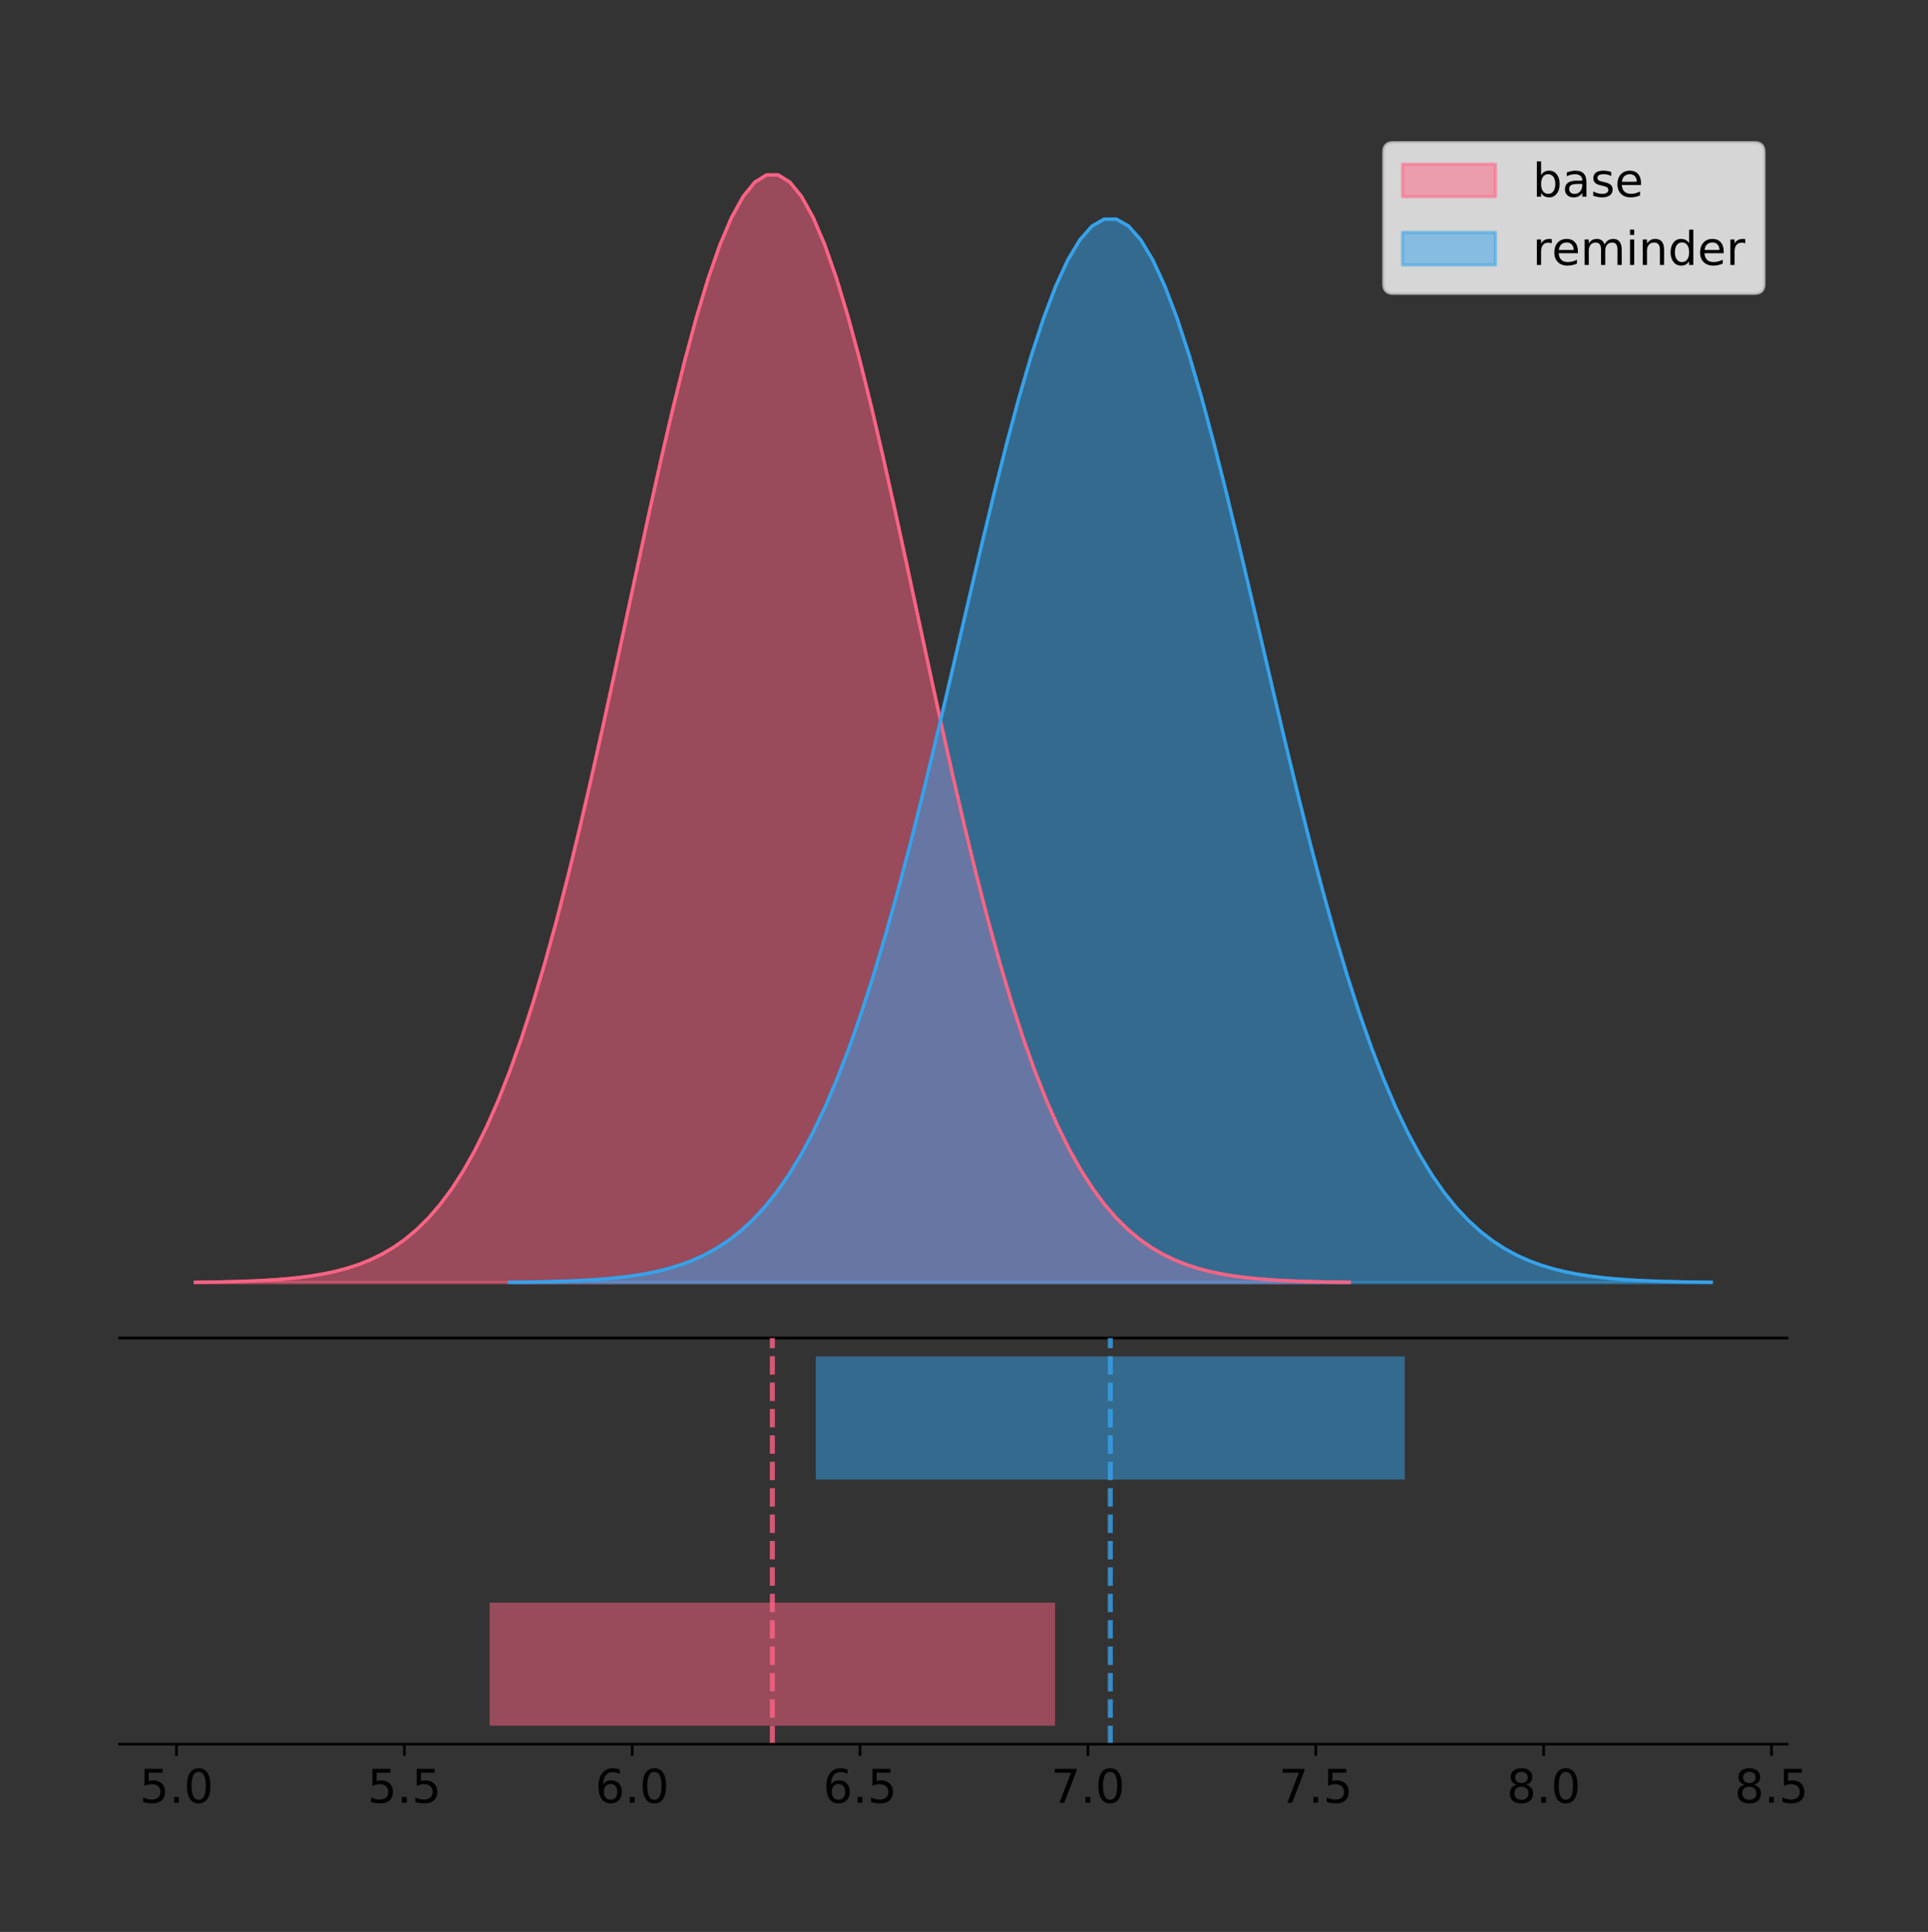 <?xml version="1.0" encoding="utf-8" standalone="no"?>
<!DOCTYPE svg PUBLIC "-//W3C//DTD SVG 1.1//EN"
  "http://www.w3.org/Graphics/SVG/1.1/DTD/svg11.dtd">
<!-- Created with matplotlib (https://matplotlib.org/) -->
<svg height="581.789pt" version="1.1" viewBox="0 0 580.636 581.789" width="580.636pt" xmlns="http://www.w3.org/2000/svg" xmlns:xlink="http://www.w3.org/1999/xlink">
 <rect x="0" y="0" width="580.636" height="581.789" fill="#333333" stroke="none"/>
 <defs>
  <style type="text/css">
*{stroke-linecap:butt;stroke-linejoin:round;}
  </style>
 </defs>
 <g id="figure_1">
  <g id="patch_1">
   <path d="M 0 581.789 
L 580.636 581.789 
L 580.636 0 
L 0 0 
z
" style="fill:none;"/>
  </g>
  <g id="axes_1">
   <g id="patch_2">
    <path d="M 36 402.93 
L 538.2 402.93 
L 538.2 36 
L 36 36 
z
" style="fill:none;"/>
   </g>
   <g id="PolyCollection_1">
    <defs>
     <path d="M 58.827 -195.538 
L 58.827 -195.65 
L 62.338 -195.692 
L 65.848 -195.749 
L 69.359 -195.825 
L 72.87 -195.925 
L 76.38 -196.058 
L 79.891 -196.23 
L 83.401 -196.455 
L 86.912 -196.744 
L 90.422 -197.115 
L 93.933 -197.585 
L 97.443 -198.179 
L 100.954 -198.923 
L 104.465 -199.848 
L 107.975 -200.99 
L 111.486 -202.39 
L 114.996 -204.093 
L 118.507 -206.151 
L 122.017 -208.617 
L 125.528 -211.552 
L 129.039 -215.017 
L 132.549 -219.078 
L 136.06 -223.801 
L 139.57 -229.25 
L 143.081 -235.488 
L 146.591 -242.572 
L 150.102 -250.552 
L 153.613 -259.468 
L 157.123 -269.344 
L 160.634 -280.192 
L 164.144 -292.002 
L 167.655 -304.744 
L 171.165 -318.365 
L 174.676 -332.786 
L 178.186 -347.901 
L 181.697 -363.58 
L 185.208 -379.667 
L 188.718 -395.98 
L 192.229 -412.318 
L 195.739 -428.462 
L 199.25 -444.18 
L 202.76 -459.23 
L 206.271 -473.372 
L 209.782 -486.366 
L 213.292 -497.987 
L 216.803 -508.025 
L 220.313 -516.294 
L 223.824 -522.64 
L 227.334 -526.94 
L 230.845 -529.111 
L 234.356 -529.111 
L 237.866 -526.94 
L 241.377 -522.64 
L 244.887 -516.294 
L 248.398 -508.025 
L 251.908 -497.987 
L 255.419 -486.366 
L 258.929 -473.372 
L 262.44 -459.23 
L 265.951 -444.18 
L 269.461 -428.462 
L 272.972 -412.318 
L 276.482 -395.98 
L 279.993 -379.667 
L 283.503 -363.58 
L 287.014 -347.901 
L 290.525 -332.786 
L 294.035 -318.365 
L 297.546 -304.744 
L 301.056 -292.002 
L 304.567 -280.192 
L 308.077 -269.344 
L 311.588 -259.468 
L 315.098 -250.552 
L 318.609 -242.572 
L 322.12 -235.488 
L 325.63 -229.25 
L 329.141 -223.801 
L 332.651 -219.078 
L 336.162 -215.017 
L 339.672 -211.552 
L 343.183 -208.617 
L 346.694 -206.151 
L 350.204 -204.093 
L 353.715 -202.39 
L 357.225 -200.99 
L 360.736 -199.848 
L 364.246 -198.923 
L 367.757 -198.179 
L 371.268 -197.585 
L 374.778 -197.115 
L 378.289 -196.744 
L 381.799 -196.455 
L 385.31 -196.23 
L 388.82 -196.058 
L 392.331 -195.925 
L 395.841 -195.825 
L 399.352 -195.749 
L 402.863 -195.692 
L 406.373 -195.65 
L 406.373 -195.538 
L 406.373 -195.538 
L 402.863 -195.538 
L 399.352 -195.538 
L 395.841 -195.538 
L 392.331 -195.538 
L 388.82 -195.538 
L 385.31 -195.538 
L 381.799 -195.538 
L 378.289 -195.538 
L 374.778 -195.538 
L 371.268 -195.538 
L 367.757 -195.538 
L 364.246 -195.538 
L 360.736 -195.538 
L 357.225 -195.538 
L 353.715 -195.538 
L 350.204 -195.538 
L 346.694 -195.538 
L 343.183 -195.538 
L 339.672 -195.538 
L 336.162 -195.538 
L 332.651 -195.538 
L 329.141 -195.538 
L 325.63 -195.538 
L 322.12 -195.538 
L 318.609 -195.538 
L 315.098 -195.538 
L 311.588 -195.538 
L 308.077 -195.538 
L 304.567 -195.538 
L 301.056 -195.538 
L 297.546 -195.538 
L 294.035 -195.538 
L 290.525 -195.538 
L 287.014 -195.538 
L 283.503 -195.538 
L 279.993 -195.538 
L 276.482 -195.538 
L 272.972 -195.538 
L 269.461 -195.538 
L 265.951 -195.538 
L 262.44 -195.538 
L 258.929 -195.538 
L 255.419 -195.538 
L 251.908 -195.538 
L 248.398 -195.538 
L 244.887 -195.538 
L 241.377 -195.538 
L 237.866 -195.538 
L 234.356 -195.538 
L 230.845 -195.538 
L 227.334 -195.538 
L 223.824 -195.538 
L 220.313 -195.538 
L 216.803 -195.538 
L 213.292 -195.538 
L 209.782 -195.538 
L 206.271 -195.538 
L 202.76 -195.538 
L 199.25 -195.538 
L 195.739 -195.538 
L 192.229 -195.538 
L 188.718 -195.538 
L 185.208 -195.538 
L 181.697 -195.538 
L 178.186 -195.538 
L 174.676 -195.538 
L 171.165 -195.538 
L 167.655 -195.538 
L 164.144 -195.538 
L 160.634 -195.538 
L 157.123 -195.538 
L 153.613 -195.538 
L 150.102 -195.538 
L 146.591 -195.538 
L 143.081 -195.538 
L 139.57 -195.538 
L 136.06 -195.538 
L 132.549 -195.538 
L 129.039 -195.538 
L 125.528 -195.538 
L 122.017 -195.538 
L 118.507 -195.538 
L 114.996 -195.538 
L 111.486 -195.538 
L 107.975 -195.538 
L 104.465 -195.538 
L 100.954 -195.538 
L 97.443 -195.538 
L 93.933 -195.538 
L 90.422 -195.538 
L 86.912 -195.538 
L 83.401 -195.538 
L 79.891 -195.538 
L 76.38 -195.538 
L 72.87 -195.538 
L 69.359 -195.538 
L 65.848 -195.538 
L 62.338 -195.538 
L 58.827 -195.538 
z
" id="m7772f7e0f1" style="stroke:#ff6384;stroke-opacity:0.5;"/>
    </defs>
    <g clip-path="url(#p07e3cbc85c)">
     <use style="fill:#ff6384;fill-opacity:0.5;stroke:#ff6384;stroke-opacity:0.5;" x="0" xlink:href="#m7772f7e0f1" y="581.789"/>
    </g>
   </g>
   <g id="PolyCollection_2">
    <defs>
     <path d="M 153.386 -195.538 
L 153.386 -195.646 
L 157.042 -195.686 
L 160.699 -195.741 
L 164.355 -195.813 
L 168.011 -195.91 
L 171.668 -196.037 
L 175.324 -196.203 
L 178.981 -196.418 
L 182.637 -196.696 
L 186.294 -197.052 
L 189.95 -197.504 
L 193.606 -198.074 
L 197.263 -198.788 
L 200.919 -199.676 
L 204.576 -200.773 
L 208.232 -202.117 
L 211.889 -203.752 
L 215.545 -205.727 
L 219.201 -208.095 
L 222.858 -210.913 
L 226.514 -214.24 
L 230.171 -218.139 
L 233.827 -222.673 
L 237.484 -227.905 
L 241.14 -233.894 
L 244.797 -240.696 
L 248.453 -248.358 
L 252.109 -256.917 
L 255.766 -266.4 
L 259.422 -276.815 
L 263.079 -288.154 
L 266.735 -300.388 
L 270.392 -313.465 
L 274.048 -327.31 
L 277.704 -341.823 
L 281.361 -356.877 
L 285.017 -372.321 
L 288.674 -387.984 
L 292.33 -403.67 
L 295.987 -419.17 
L 299.643 -434.26 
L 303.299 -448.711 
L 306.956 -462.288 
L 310.612 -474.764 
L 314.269 -485.921 
L 317.925 -495.558 
L 321.582 -503.498 
L 325.238 -509.59 
L 328.895 -513.719 
L 332.551 -515.803 
L 336.207 -515.803 
L 339.864 -513.719 
L 343.52 -509.59 
L 347.177 -503.498 
L 350.833 -495.558 
L 354.49 -485.921 
L 358.146 -474.764 
L 361.802 -462.288 
L 365.459 -448.711 
L 369.115 -434.26 
L 372.772 -419.17 
L 376.428 -403.67 
L 380.085 -387.984 
L 383.741 -372.321 
L 387.397 -356.877 
L 391.054 -341.823 
L 394.71 -327.31 
L 398.367 -313.465 
L 402.023 -300.388 
L 405.68 -288.154 
L 409.336 -276.815 
L 412.993 -266.4 
L 416.649 -256.917 
L 420.305 -248.358 
L 423.962 -240.696 
L 427.618 -233.894 
L 431.275 -227.905 
L 434.931 -222.673 
L 438.588 -218.139 
L 442.244 -214.24 
L 445.9 -210.913 
L 449.557 -208.095 
L 453.213 -205.727 
L 456.87 -203.752 
L 460.526 -202.117 
L 464.183 -200.773 
L 467.839 -199.676 
L 471.496 -198.788 
L 475.152 -198.074 
L 478.808 -197.504 
L 482.465 -197.052 
L 486.121 -196.696 
L 489.778 -196.418 
L 493.434 -196.203 
L 497.091 -196.037 
L 500.747 -195.91 
L 504.403 -195.813 
L 508.06 -195.741 
L 511.716 -195.686 
L 515.373 -195.646 
L 515.373 -195.538 
L 515.373 -195.538 
L 511.716 -195.538 
L 508.06 -195.538 
L 504.403 -195.538 
L 500.747 -195.538 
L 497.091 -195.538 
L 493.434 -195.538 
L 489.778 -195.538 
L 486.121 -195.538 
L 482.465 -195.538 
L 478.808 -195.538 
L 475.152 -195.538 
L 471.496 -195.538 
L 467.839 -195.538 
L 464.183 -195.538 
L 460.526 -195.538 
L 456.87 -195.538 
L 453.213 -195.538 
L 449.557 -195.538 
L 445.9 -195.538 
L 442.244 -195.538 
L 438.588 -195.538 
L 434.931 -195.538 
L 431.275 -195.538 
L 427.618 -195.538 
L 423.962 -195.538 
L 420.305 -195.538 
L 416.649 -195.538 
L 412.993 -195.538 
L 409.336 -195.538 
L 405.68 -195.538 
L 402.023 -195.538 
L 398.367 -195.538 
L 394.71 -195.538 
L 391.054 -195.538 
L 387.397 -195.538 
L 383.741 -195.538 
L 380.085 -195.538 
L 376.428 -195.538 
L 372.772 -195.538 
L 369.115 -195.538 
L 365.459 -195.538 
L 361.802 -195.538 
L 358.146 -195.538 
L 354.49 -195.538 
L 350.833 -195.538 
L 347.177 -195.538 
L 343.52 -195.538 
L 339.864 -195.538 
L 336.207 -195.538 
L 332.551 -195.538 
L 328.895 -195.538 
L 325.238 -195.538 
L 321.582 -195.538 
L 317.925 -195.538 
L 314.269 -195.538 
L 310.612 -195.538 
L 306.956 -195.538 
L 303.299 -195.538 
L 299.643 -195.538 
L 295.987 -195.538 
L 292.33 -195.538 
L 288.674 -195.538 
L 285.017 -195.538 
L 281.361 -195.538 
L 277.704 -195.538 
L 274.048 -195.538 
L 270.392 -195.538 
L 266.735 -195.538 
L 263.079 -195.538 
L 259.422 -195.538 
L 255.766 -195.538 
L 252.109 -195.538 
L 248.453 -195.538 
L 244.797 -195.538 
L 241.14 -195.538 
L 237.484 -195.538 
L 233.827 -195.538 
L 230.171 -195.538 
L 226.514 -195.538 
L 222.858 -195.538 
L 219.201 -195.538 
L 215.545 -195.538 
L 211.889 -195.538 
L 208.232 -195.538 
L 204.576 -195.538 
L 200.919 -195.538 
L 197.263 -195.538 
L 193.606 -195.538 
L 189.95 -195.538 
L 186.294 -195.538 
L 182.637 -195.538 
L 178.981 -195.538 
L 175.324 -195.538 
L 171.668 -195.538 
L 168.011 -195.538 
L 164.355 -195.538 
L 160.699 -195.538 
L 157.042 -195.538 
L 153.386 -195.538 
z
" id="mf1d8b7cd48" style="stroke:#36a2eb;stroke-opacity:0.5;"/>
    </defs>
    <g clip-path="url(#p07e3cbc85c)">
     <use style="fill:#36a2eb;fill-opacity:0.5;stroke:#36a2eb;stroke-opacity:0.5;" x="0" xlink:href="#mf1d8b7cd48" y="581.789"/>
    </g>
   </g>
   <g id="line2d_1">
    <path clip-path="url(#p07e3cbc85c)" d="M 58.827 386.139 
L 62.338 386.097 
L 65.848 386.04 
L 69.359 385.965 
L 72.87 385.864 
L 76.38 385.732 
L 79.891 385.559 
L 83.401 385.334 
L 86.912 385.045 
L 90.422 384.675 
L 93.933 384.204 
L 97.443 383.61 
L 100.954 382.867 
L 104.465 381.941 
L 107.975 380.799 
L 111.486 379.399 
L 114.996 377.696 
L 118.507 375.639 
L 122.017 373.172 
L 125.528 370.238 
L 129.039 366.772 
L 132.549 362.711 
L 136.06 357.989 
L 139.57 352.539 
L 143.081 346.301 
L 146.591 339.217 
L 150.102 331.237 
L 153.613 322.322 
L 157.123 312.445 
L 160.634 301.597 
L 164.144 289.787 
L 167.655 277.045 
L 171.165 263.424 
L 174.676 249.004 
L 178.186 233.888 
L 181.697 218.209 
L 185.208 202.123 
L 188.718 185.809 
L 192.229 169.471 
L 195.739 153.327 
L 199.25 137.61 
L 202.76 122.559 
L 206.271 108.418 
L 209.782 95.423 
L 213.292 83.803 
L 216.803 73.765 
L 220.313 65.495 
L 223.824 59.15 
L 227.334 54.85 
L 230.845 52.679 
L 234.356 52.679 
L 237.866 54.85 
L 241.377 59.15 
L 244.887 65.495 
L 248.398 73.765 
L 251.908 83.803 
L 255.419 95.423 
L 258.929 108.418 
L 262.44 122.559 
L 265.951 137.61 
L 269.461 153.327 
L 272.972 169.471 
L 276.482 185.809 
L 279.993 202.123 
L 283.503 218.209 
L 287.014 233.888 
L 290.525 249.004 
L 294.035 263.424 
L 297.546 277.045 
L 301.056 289.787 
L 304.567 301.597 
L 308.077 312.445 
L 311.588 322.322 
L 315.098 331.237 
L 318.609 339.217 
L 322.12 346.301 
L 325.63 352.539 
L 329.141 357.989 
L 332.651 362.711 
L 336.162 366.772 
L 339.672 370.238 
L 343.183 373.172 
L 346.694 375.639 
L 350.204 377.696 
L 353.715 379.399 
L 357.225 380.799 
L 360.736 381.941 
L 364.246 382.867 
L 367.757 383.61 
L 371.268 384.204 
L 374.778 384.675 
L 378.289 385.045 
L 381.799 385.334 
L 385.31 385.559 
L 388.82 385.732 
L 392.331 385.864 
L 395.841 385.965 
L 399.352 386.04 
L 402.863 386.097 
L 406.373 386.139 
" style="fill:none;stroke:#ff6384;stroke-linecap:square;"/>
   </g>
   <g id="line2d_2">
    <path clip-path="url(#p07e3cbc85c)" d="M 153.386 386.144 
L 157.042 386.103 
L 160.699 386.049 
L 164.355 385.976 
L 168.011 385.88 
L 171.668 385.753 
L 175.324 385.587 
L 178.981 385.371 
L 182.637 385.093 
L 186.294 384.738 
L 189.95 384.286 
L 193.606 383.716 
L 197.263 383.002 
L 200.919 382.113 
L 204.576 381.017 
L 208.232 379.673 
L 211.889 378.037 
L 215.545 376.062 
L 219.201 373.694 
L 222.858 370.877 
L 226.514 367.55 
L 230.171 363.65 
L 233.827 359.116 
L 237.484 353.884 
L 241.14 347.895 
L 244.797 341.093 
L 248.453 333.432 
L 252.109 324.872 
L 255.766 315.39 
L 259.422 304.975 
L 263.079 293.636 
L 266.735 281.402 
L 270.392 268.324 
L 274.048 254.479 
L 277.704 239.967 
L 281.361 224.913 
L 285.017 209.468 
L 288.674 193.806 
L 292.33 178.119 
L 295.987 162.619 
L 299.643 147.529 
L 303.299 133.079 
L 306.956 119.502 
L 310.612 107.026 
L 314.269 95.869 
L 317.925 86.231 
L 321.582 78.292 
L 325.238 72.199 
L 328.895 68.071 
L 332.551 65.986 
L 336.207 65.986 
L 339.864 68.071 
L 343.52 72.199 
L 347.177 78.292 
L 350.833 86.231 
L 354.49 95.869 
L 358.146 107.026 
L 361.802 119.502 
L 365.459 133.079 
L 369.115 147.529 
L 372.772 162.619 
L 376.428 178.119 
L 380.085 193.806 
L 383.741 209.468 
L 387.397 224.913 
L 391.054 239.967 
L 394.71 254.479 
L 398.367 268.324 
L 402.023 281.402 
L 405.68 293.636 
L 409.336 304.975 
L 412.993 315.39 
L 416.649 324.872 
L 420.305 333.432 
L 423.962 341.093 
L 427.618 347.895 
L 431.275 353.884 
L 434.931 359.116 
L 438.588 363.65 
L 442.244 367.55 
L 445.9 370.877 
L 449.557 373.694 
L 453.213 376.062 
L 456.87 378.037 
L 460.526 379.673 
L 464.183 381.017 
L 467.839 382.113 
L 471.496 383.002 
L 475.152 383.716 
L 478.808 384.286 
L 482.465 384.738 
L 486.121 385.093 
L 489.778 385.371 
L 493.434 385.587 
L 497.091 385.753 
L 500.747 385.88 
L 504.403 385.976 
L 508.06 386.049 
L 511.716 386.103 
L 515.373 386.144 
" style="fill:none;stroke:#36a2eb;stroke-linecap:square;"/>
   </g>
   <g id="patch_3">
    <path d="M 36 402.93 
L 538.2 402.93 
" style="fill:none;stroke:#000000;stroke-linecap:square;stroke-linejoin:miter;stroke-width:0.8;"/>
   </g>
   <g id="legend_1">
    <g id="patch_4">
     <path d="M 419.578 88.299 
L 528.4 88.299 
Q 531.2 88.299 531.2 85.499 
L 531.2 45.8 
Q 531.2 43 528.4 43 
L 419.578 43 
Q 416.778 43 416.778 45.8 
L 416.778 85.499 
Q 416.778 88.299 419.578 88.299 
z
" style="fill:#ffffff;opacity:0.8;stroke:#cccccc;stroke-linejoin:miter;"/>
    </g>
    <g id="patch_5">
     <path d="M 422.378 59.238 
L 450.378 59.238 
L 450.378 49.438 
L 422.378 49.438 
z
" style="fill:#ff6384;opacity:0.5;stroke:#ff6384;stroke-linejoin:miter;"/>
    </g>
    <g id="text_1">
     <!-- base -->
     <defs>
      <path d="M 48.688 27.297 
Q 48.688 37.203 44.609 42.844 
Q 40.531 48.484 33.406 48.484 
Q 26.266 48.484 22.188 42.844 
Q 18.109 37.203 18.109 27.297 
Q 18.109 17.391 22.188 11.75 
Q 26.266 6.109 33.406 6.109 
Q 40.531 6.109 44.609 11.75 
Q 48.688 17.391 48.688 27.297 
z
M 18.109 46.391 
Q 20.953 51.266 25.266 53.625 
Q 29.594 56 35.594 56 
Q 45.562 56 51.781 48.094 
Q 58.016 40.188 58.016 27.297 
Q 58.016 14.406 51.781 6.484 
Q 45.562 -1.422 35.594 -1.422 
Q 29.594 -1.422 25.266 0.953 
Q 20.953 3.328 18.109 8.203 
L 18.109 0 
L 9.078 0 
L 9.078 75.984 
L 18.109 75.984 
z
" id="DejaVuSans-98"/>
      <path d="M 34.281 27.484 
Q 23.391 27.484 19.188 25 
Q 14.984 22.516 14.984 16.5 
Q 14.984 11.719 18.141 8.906 
Q 21.297 6.109 26.703 6.109 
Q 34.188 6.109 38.703 11.406 
Q 43.219 16.703 43.219 25.484 
L 43.219 27.484 
z
M 52.203 31.203 
L 52.203 0 
L 43.219 0 
L 43.219 8.297 
Q 40.141 3.328 35.547 0.953 
Q 30.953 -1.422 24.312 -1.422 
Q 15.922 -1.422 10.953 3.297 
Q 6 8.016 6 15.922 
Q 6 25.141 12.172 29.828 
Q 18.359 34.516 30.609 34.516 
L 43.219 34.516 
L 43.219 35.406 
Q 43.219 41.609 39.141 45 
Q 35.062 48.391 27.688 48.391 
Q 23 48.391 18.547 47.266 
Q 14.109 46.141 10.016 43.891 
L 10.016 52.203 
Q 14.938 54.109 19.578 55.047 
Q 24.219 56 28.609 56 
Q 40.484 56 46.344 49.844 
Q 52.203 43.703 52.203 31.203 
z
" id="DejaVuSans-97"/>
      <path d="M 44.281 53.078 
L 44.281 44.578 
Q 40.484 46.531 36.375 47.5 
Q 32.281 48.484 27.875 48.484 
Q 21.188 48.484 17.844 46.438 
Q 14.5 44.391 14.5 40.281 
Q 14.5 37.156 16.891 35.375 
Q 19.281 33.594 26.516 31.984 
L 29.594 31.297 
Q 39.156 29.25 43.188 25.516 
Q 47.219 21.781 47.219 15.094 
Q 47.219 7.469 41.188 3.016 
Q 35.156 -1.422 24.609 -1.422 
Q 20.219 -1.422 15.453 -0.562 
Q 10.688 0.297 5.422 2 
L 5.422 11.281 
Q 10.406 8.688 15.234 7.391 
Q 20.062 6.109 24.812 6.109 
Q 31.156 6.109 34.562 8.281 
Q 37.984 10.453 37.984 14.406 
Q 37.984 18.062 35.516 20.016 
Q 33.062 21.969 24.703 23.781 
L 21.578 24.516 
Q 13.234 26.266 9.516 29.906 
Q 5.812 33.547 5.812 39.891 
Q 5.812 47.609 11.281 51.797 
Q 16.75 56 26.812 56 
Q 31.781 56 36.172 55.266 
Q 40.578 54.547 44.281 53.078 
z
" id="DejaVuSans-115"/>
      <path d="M 56.203 29.594 
L 56.203 25.203 
L 14.891 25.203 
Q 15.484 15.922 20.484 11.062 
Q 25.484 6.203 34.422 6.203 
Q 39.594 6.203 44.453 7.469 
Q 49.312 8.734 54.109 11.281 
L 54.109 2.781 
Q 49.266 0.734 44.188 -0.344 
Q 39.109 -1.422 33.891 -1.422 
Q 20.797 -1.422 13.156 6.188 
Q 5.516 13.812 5.516 26.812 
Q 5.516 40.234 12.766 48.109 
Q 20.016 56 32.328 56 
Q 43.359 56 49.781 48.891 
Q 56.203 41.797 56.203 29.594 
z
M 47.219 32.234 
Q 47.125 39.594 43.094 43.984 
Q 39.062 48.391 32.422 48.391 
Q 24.906 48.391 20.391 44.141 
Q 15.875 39.891 15.188 32.172 
z
" id="DejaVuSans-101"/>
     </defs>
     <g transform="translate(461.578 59.238)scale(0.14 -0.14)">
      <use xlink:href="#DejaVuSans-98"/>
      <use x="63.477" xlink:href="#DejaVuSans-97"/>
      <use x="124.756" xlink:href="#DejaVuSans-115"/>
      <use x="176.855" xlink:href="#DejaVuSans-101"/>
     </g>
    </g>
    <g id="patch_6">
     <path d="M 422.378 79.787 
L 450.378 79.787 
L 450.378 69.987 
L 422.378 69.987 
z
" style="fill:#36a2eb;opacity:0.5;stroke:#36a2eb;stroke-linejoin:miter;"/>
    </g>
    <g id="text_2">
     <!-- reminder -->
     <defs>
      <path d="M 41.109 46.297 
Q 39.594 47.172 37.812 47.578 
Q 36.031 48 33.891 48 
Q 26.266 48 22.188 43.047 
Q 18.109 38.094 18.109 28.812 
L 18.109 0 
L 9.078 0 
L 9.078 54.688 
L 18.109 54.688 
L 18.109 46.188 
Q 20.953 51.172 25.484 53.578 
Q 30.031 56 36.531 56 
Q 37.453 56 38.578 55.875 
Q 39.703 55.766 41.062 55.516 
z
" id="DejaVuSans-114"/>
      <path d="M 52 44.188 
Q 55.375 50.25 60.062 53.125 
Q 64.75 56 71.094 56 
Q 79.641 56 84.281 50.016 
Q 88.922 44.047 88.922 33.016 
L 88.922 0 
L 79.891 0 
L 79.891 32.719 
Q 79.891 40.578 77.094 44.375 
Q 74.312 48.188 68.609 48.188 
Q 61.625 48.188 57.562 43.547 
Q 53.516 38.922 53.516 30.906 
L 53.516 0 
L 44.484 0 
L 44.484 32.719 
Q 44.484 40.625 41.703 44.406 
Q 38.922 48.188 33.109 48.188 
Q 26.219 48.188 22.156 43.531 
Q 18.109 38.875 18.109 30.906 
L 18.109 0 
L 9.078 0 
L 9.078 54.688 
L 18.109 54.688 
L 18.109 46.188 
Q 21.188 51.219 25.484 53.609 
Q 29.781 56 35.688 56 
Q 41.656 56 45.828 52.969 
Q 50 49.953 52 44.188 
z
" id="DejaVuSans-109"/>
      <path d="M 9.422 54.688 
L 18.406 54.688 
L 18.406 0 
L 9.422 0 
z
M 9.422 75.984 
L 18.406 75.984 
L 18.406 64.594 
L 9.422 64.594 
z
" id="DejaVuSans-105"/>
      <path d="M 54.891 33.016 
L 54.891 0 
L 45.906 0 
L 45.906 32.719 
Q 45.906 40.484 42.875 44.328 
Q 39.844 48.188 33.797 48.188 
Q 26.516 48.188 22.312 43.547 
Q 18.109 38.922 18.109 30.906 
L 18.109 0 
L 9.078 0 
L 9.078 54.688 
L 18.109 54.688 
L 18.109 46.188 
Q 21.344 51.125 25.703 53.562 
Q 30.078 56 35.797 56 
Q 45.219 56 50.047 50.172 
Q 54.891 44.344 54.891 33.016 
z
" id="DejaVuSans-110"/>
      <path d="M 45.406 46.391 
L 45.406 75.984 
L 54.391 75.984 
L 54.391 0 
L 45.406 0 
L 45.406 8.203 
Q 42.578 3.328 38.25 0.953 
Q 33.938 -1.422 27.875 -1.422 
Q 17.969 -1.422 11.734 6.484 
Q 5.516 14.406 5.516 27.297 
Q 5.516 40.188 11.734 48.094 
Q 17.969 56 27.875 56 
Q 33.938 56 38.25 53.625 
Q 42.578 51.266 45.406 46.391 
z
M 14.797 27.297 
Q 14.797 17.391 18.875 11.75 
Q 22.953 6.109 30.078 6.109 
Q 37.203 6.109 41.297 11.75 
Q 45.406 17.391 45.406 27.297 
Q 45.406 37.203 41.297 42.844 
Q 37.203 48.484 30.078 48.484 
Q 22.953 48.484 18.875 42.844 
Q 14.797 37.203 14.797 27.297 
z
" id="DejaVuSans-100"/>
     </defs>
     <g transform="translate(461.578 79.787)scale(0.14 -0.14)">
      <use xlink:href="#DejaVuSans-114"/>
      <use x="41.082" xlink:href="#DejaVuSans-101"/>
      <use x="102.605" xlink:href="#DejaVuSans-109"/>
      <use x="200.018" xlink:href="#DejaVuSans-105"/>
      <use x="227.801" xlink:href="#DejaVuSans-110"/>
      <use x="291.18" xlink:href="#DejaVuSans-100"/>
      <use x="354.656" xlink:href="#DejaVuSans-101"/>
      <use x="416.18" xlink:href="#DejaVuSans-114"/>
     </g>
    </g>
   </g>
  </g>
  <g id="axes_2">
   <g id="patch_7">
    <path d="M 36 525.24 
L 538.2 525.24 
L 538.2 402.93 
L 36 402.93 
z
" style="fill:none;"/>
   </g>
   <g id="patch_8">
    <path clip-path="url(#p31e4aff446)" d="M 147.451 519.68 
L 317.749 519.68 
L 317.749 482.617 
L 147.451 482.617 
z
" style="fill:#ff6384;opacity:0.5;"/>
   </g>
   <g id="patch_9">
    <path clip-path="url(#p31e4aff446)" d="M 245.692 445.553 
L 423.066 445.553 
L 423.066 408.49 
L 245.692 408.49 
z
" style="fill:#36a2eb;opacity:0.5;"/>
   </g>
   <g id="matplotlib.axis_1">
    <g id="xtick_1">
     <g id="line2d_3">
      <defs>
       <path d="M 0 0 
L 0 3.5 
" id="mb7497255ae" style="stroke:#000000;stroke-width:0.8;"/>
      </defs>
      <g>
       <use style="stroke:#000000;stroke-width:0.8;" x="53.156" xlink:href="#mb7497255ae" y="525.24"/>
      </g>
     </g>
     <g id="text_3">
      <!-- 5.0 -->
      <defs>
       <path d="M 10.797 72.906 
L 49.516 72.906 
L 49.516 64.594 
L 19.828 64.594 
L 19.828 46.734 
Q 21.969 47.469 24.109 47.828 
Q 26.266 48.188 28.422 48.188 
Q 40.625 48.188 47.75 41.5 
Q 54.891 34.812 54.891 23.391 
Q 54.891 11.625 47.562 5.094 
Q 40.234 -1.422 26.906 -1.422 
Q 22.312 -1.422 17.547 -0.641 
Q 12.797 0.141 7.719 1.703 
L 7.719 11.625 
Q 12.109 9.234 16.797 8.062 
Q 21.484 6.891 26.703 6.891 
Q 35.156 6.891 40.078 11.328 
Q 45.016 15.766 45.016 23.391 
Q 45.016 31 40.078 35.438 
Q 35.156 39.891 26.703 39.891 
Q 22.75 39.891 18.812 39.016 
Q 14.891 38.141 10.797 36.281 
z
" id="DejaVuSans-53"/>
       <path d="M 10.688 12.406 
L 21 12.406 
L 21 0 
L 10.688 0 
z
" id="DejaVuSans-46"/>
       <path d="M 31.781 66.406 
Q 24.172 66.406 20.328 58.906 
Q 16.5 51.422 16.5 36.375 
Q 16.5 21.391 20.328 13.891 
Q 24.172 6.391 31.781 6.391 
Q 39.453 6.391 43.281 13.891 
Q 47.125 21.391 47.125 36.375 
Q 47.125 51.422 43.281 58.906 
Q 39.453 66.406 31.781 66.406 
z
M 31.781 74.219 
Q 44.047 74.219 50.516 64.516 
Q 56.984 54.828 56.984 36.375 
Q 56.984 17.969 50.516 8.266 
Q 44.047 -1.422 31.781 -1.422 
Q 19.531 -1.422 13.062 8.266 
Q 6.594 17.969 6.594 36.375 
Q 6.594 54.828 13.062 64.516 
Q 19.531 74.219 31.781 74.219 
z
" id="DejaVuSans-48"/>
      </defs>
      <g transform="translate(42.024 542.878)scale(0.14 -0.14)">
       <use xlink:href="#DejaVuSans-53"/>
       <use x="63.623" xlink:href="#DejaVuSans-46"/>
       <use x="95.41" xlink:href="#DejaVuSans-48"/>
      </g>
     </g>
    </g>
    <g id="xtick_2">
     <g id="line2d_4">
      <g>
       <use style="stroke:#000000;stroke-width:0.8;" x="121.777" xlink:href="#mb7497255ae" y="525.24"/>
      </g>
     </g>
     <g id="text_4">
      <!-- 5.5 -->
      <g transform="translate(110.645 542.878)scale(0.14 -0.14)">
       <use xlink:href="#DejaVuSans-53"/>
       <use x="63.623" xlink:href="#DejaVuSans-46"/>
       <use x="95.41" xlink:href="#DejaVuSans-53"/>
      </g>
     </g>
    </g>
    <g id="xtick_3">
     <g id="line2d_5">
      <g>
       <use style="stroke:#000000;stroke-width:0.8;" x="190.398" xlink:href="#mb7497255ae" y="525.24"/>
      </g>
     </g>
     <g id="text_5">
      <!-- 6.0 -->
      <defs>
       <path d="M 33.016 40.375 
Q 26.375 40.375 22.484 35.828 
Q 18.609 31.297 18.609 23.391 
Q 18.609 15.531 22.484 10.953 
Q 26.375 6.391 33.016 6.391 
Q 39.656 6.391 43.531 10.953 
Q 47.406 15.531 47.406 23.391 
Q 47.406 31.297 43.531 35.828 
Q 39.656 40.375 33.016 40.375 
z
M 52.594 71.297 
L 52.594 62.312 
Q 48.875 64.062 45.094 64.984 
Q 41.312 65.922 37.594 65.922 
Q 27.828 65.922 22.672 59.328 
Q 17.531 52.734 16.797 39.406 
Q 19.672 43.656 24.016 45.922 
Q 28.375 48.188 33.594 48.188 
Q 44.578 48.188 50.953 41.516 
Q 57.328 34.859 57.328 23.391 
Q 57.328 12.156 50.688 5.359 
Q 44.047 -1.422 33.016 -1.422 
Q 20.359 -1.422 13.672 8.266 
Q 6.984 17.969 6.984 36.375 
Q 6.984 53.656 15.188 63.938 
Q 23.391 74.219 37.203 74.219 
Q 40.922 74.219 44.703 73.484 
Q 48.484 72.75 52.594 71.297 
z
" id="DejaVuSans-54"/>
      </defs>
      <g transform="translate(179.266 542.878)scale(0.14 -0.14)">
       <use xlink:href="#DejaVuSans-54"/>
       <use x="63.623" xlink:href="#DejaVuSans-46"/>
       <use x="95.41" xlink:href="#DejaVuSans-48"/>
      </g>
     </g>
    </g>
    <g id="xtick_4">
     <g id="line2d_6">
      <g>
       <use style="stroke:#000000;stroke-width:0.8;" x="259.019" xlink:href="#mb7497255ae" y="525.24"/>
      </g>
     </g>
     <g id="text_6">
      <!-- 6.5 -->
      <g transform="translate(247.887 542.878)scale(0.14 -0.14)">
       <use xlink:href="#DejaVuSans-54"/>
       <use x="63.623" xlink:href="#DejaVuSans-46"/>
       <use x="95.41" xlink:href="#DejaVuSans-53"/>
      </g>
     </g>
    </g>
    <g id="xtick_5">
     <g id="line2d_7">
      <g>
       <use style="stroke:#000000;stroke-width:0.8;" x="327.641" xlink:href="#mb7497255ae" y="525.24"/>
      </g>
     </g>
     <g id="text_7">
      <!-- 7.0 -->
      <defs>
       <path d="M 8.203 72.906 
L 55.078 72.906 
L 55.078 68.703 
L 28.609 0 
L 18.312 0 
L 43.219 64.594 
L 8.203 64.594 
z
" id="DejaVuSans-55"/>
      </defs>
      <g transform="translate(316.508 542.878)scale(0.14 -0.14)">
       <use xlink:href="#DejaVuSans-55"/>
       <use x="63.623" xlink:href="#DejaVuSans-46"/>
       <use x="95.41" xlink:href="#DejaVuSans-48"/>
      </g>
     </g>
    </g>
    <g id="xtick_6">
     <g id="line2d_8">
      <g>
       <use style="stroke:#000000;stroke-width:0.8;" x="396.262" xlink:href="#mb7497255ae" y="525.24"/>
      </g>
     </g>
     <g id="text_8">
      <!-- 7.5 -->
      <g transform="translate(385.13 542.878)scale(0.14 -0.14)">
       <use xlink:href="#DejaVuSans-55"/>
       <use x="63.623" xlink:href="#DejaVuSans-46"/>
       <use x="95.41" xlink:href="#DejaVuSans-53"/>
      </g>
     </g>
    </g>
    <g id="xtick_7">
     <g id="line2d_9">
      <g>
       <use style="stroke:#000000;stroke-width:0.8;" x="464.883" xlink:href="#mb7497255ae" y="525.24"/>
      </g>
     </g>
     <g id="text_9">
      <!-- 8.0 -->
      <defs>
       <path d="M 31.781 34.625 
Q 24.75 34.625 20.719 30.859 
Q 16.703 27.094 16.703 20.516 
Q 16.703 13.922 20.719 10.156 
Q 24.75 6.391 31.781 6.391 
Q 38.812 6.391 42.859 10.172 
Q 46.922 13.969 46.922 20.516 
Q 46.922 27.094 42.891 30.859 
Q 38.875 34.625 31.781 34.625 
z
M 21.922 38.812 
Q 15.578 40.375 12.031 44.719 
Q 8.5 49.078 8.5 55.328 
Q 8.5 64.062 14.719 69.141 
Q 20.953 74.219 31.781 74.219 
Q 42.672 74.219 48.875 69.141 
Q 55.078 64.062 55.078 55.328 
Q 55.078 49.078 51.531 44.719 
Q 48 40.375 41.703 38.812 
Q 48.828 37.156 52.797 32.312 
Q 56.781 27.484 56.781 20.516 
Q 56.781 9.906 50.312 4.234 
Q 43.844 -1.422 31.781 -1.422 
Q 19.734 -1.422 13.25 4.234 
Q 6.781 9.906 6.781 20.516 
Q 6.781 27.484 10.781 32.312 
Q 14.797 37.156 21.922 38.812 
z
M 18.312 54.391 
Q 18.312 48.734 21.844 45.562 
Q 25.391 42.391 31.781 42.391 
Q 38.141 42.391 41.719 45.562 
Q 45.312 48.734 45.312 54.391 
Q 45.312 60.062 41.719 63.234 
Q 38.141 66.406 31.781 66.406 
Q 25.391 66.406 21.844 63.234 
Q 18.312 60.062 18.312 54.391 
z
" id="DejaVuSans-56"/>
      </defs>
      <g transform="translate(453.751 542.878)scale(0.14 -0.14)">
       <use xlink:href="#DejaVuSans-56"/>
       <use x="63.623" xlink:href="#DejaVuSans-46"/>
       <use x="95.41" xlink:href="#DejaVuSans-48"/>
      </g>
     </g>
    </g>
    <g id="xtick_8">
     <g id="line2d_10">
      <g>
       <use style="stroke:#000000;stroke-width:0.8;" x="533.504" xlink:href="#mb7497255ae" y="525.24"/>
      </g>
     </g>
     <g id="text_10">
      <!-- 8.5 -->
      <g transform="translate(522.372 542.878)scale(0.14 -0.14)">
       <use xlink:href="#DejaVuSans-56"/>
       <use x="63.623" xlink:href="#DejaVuSans-46"/>
       <use x="95.41" xlink:href="#DejaVuSans-53"/>
      </g>
     </g>
    </g>
   </g>
   <g id="line2d_11">
    <path clip-path="url(#p31e4aff446)" d="M 232.6 525.24 
L 232.6 402.93 
" style="fill:none;stroke:#ff6384;stroke-dasharray:5.55,2.4;stroke-dashoffset:0;stroke-opacity:0.8;stroke-width:1.5;"/>
   </g>
   <g id="line2d_12">
    <path clip-path="url(#p31e4aff446)" d="M 334.379 525.24 
L 334.379 402.93 
" style="fill:none;stroke:#36a2eb;stroke-dasharray:5.55,2.4;stroke-dashoffset:0;stroke-opacity:0.8;stroke-width:1.5;"/>
   </g>
   <g id="patch_10">
    <path d="M 36 525.24 
L 538.2 525.24 
" style="fill:none;stroke:#000000;stroke-linecap:square;stroke-linejoin:miter;stroke-width:0.8;"/>
   </g>
  </g>
 </g>
 <defs>
  <clipPath id="p07e3cbc85c">
   <rect height="366.93" width="502.2" x="36" y="36"/>
  </clipPath>
  <clipPath id="p31e4aff446">
   <rect height="122.31" width="502.2" x="36" y="402.93"/>
  </clipPath>
 </defs>
</svg>
